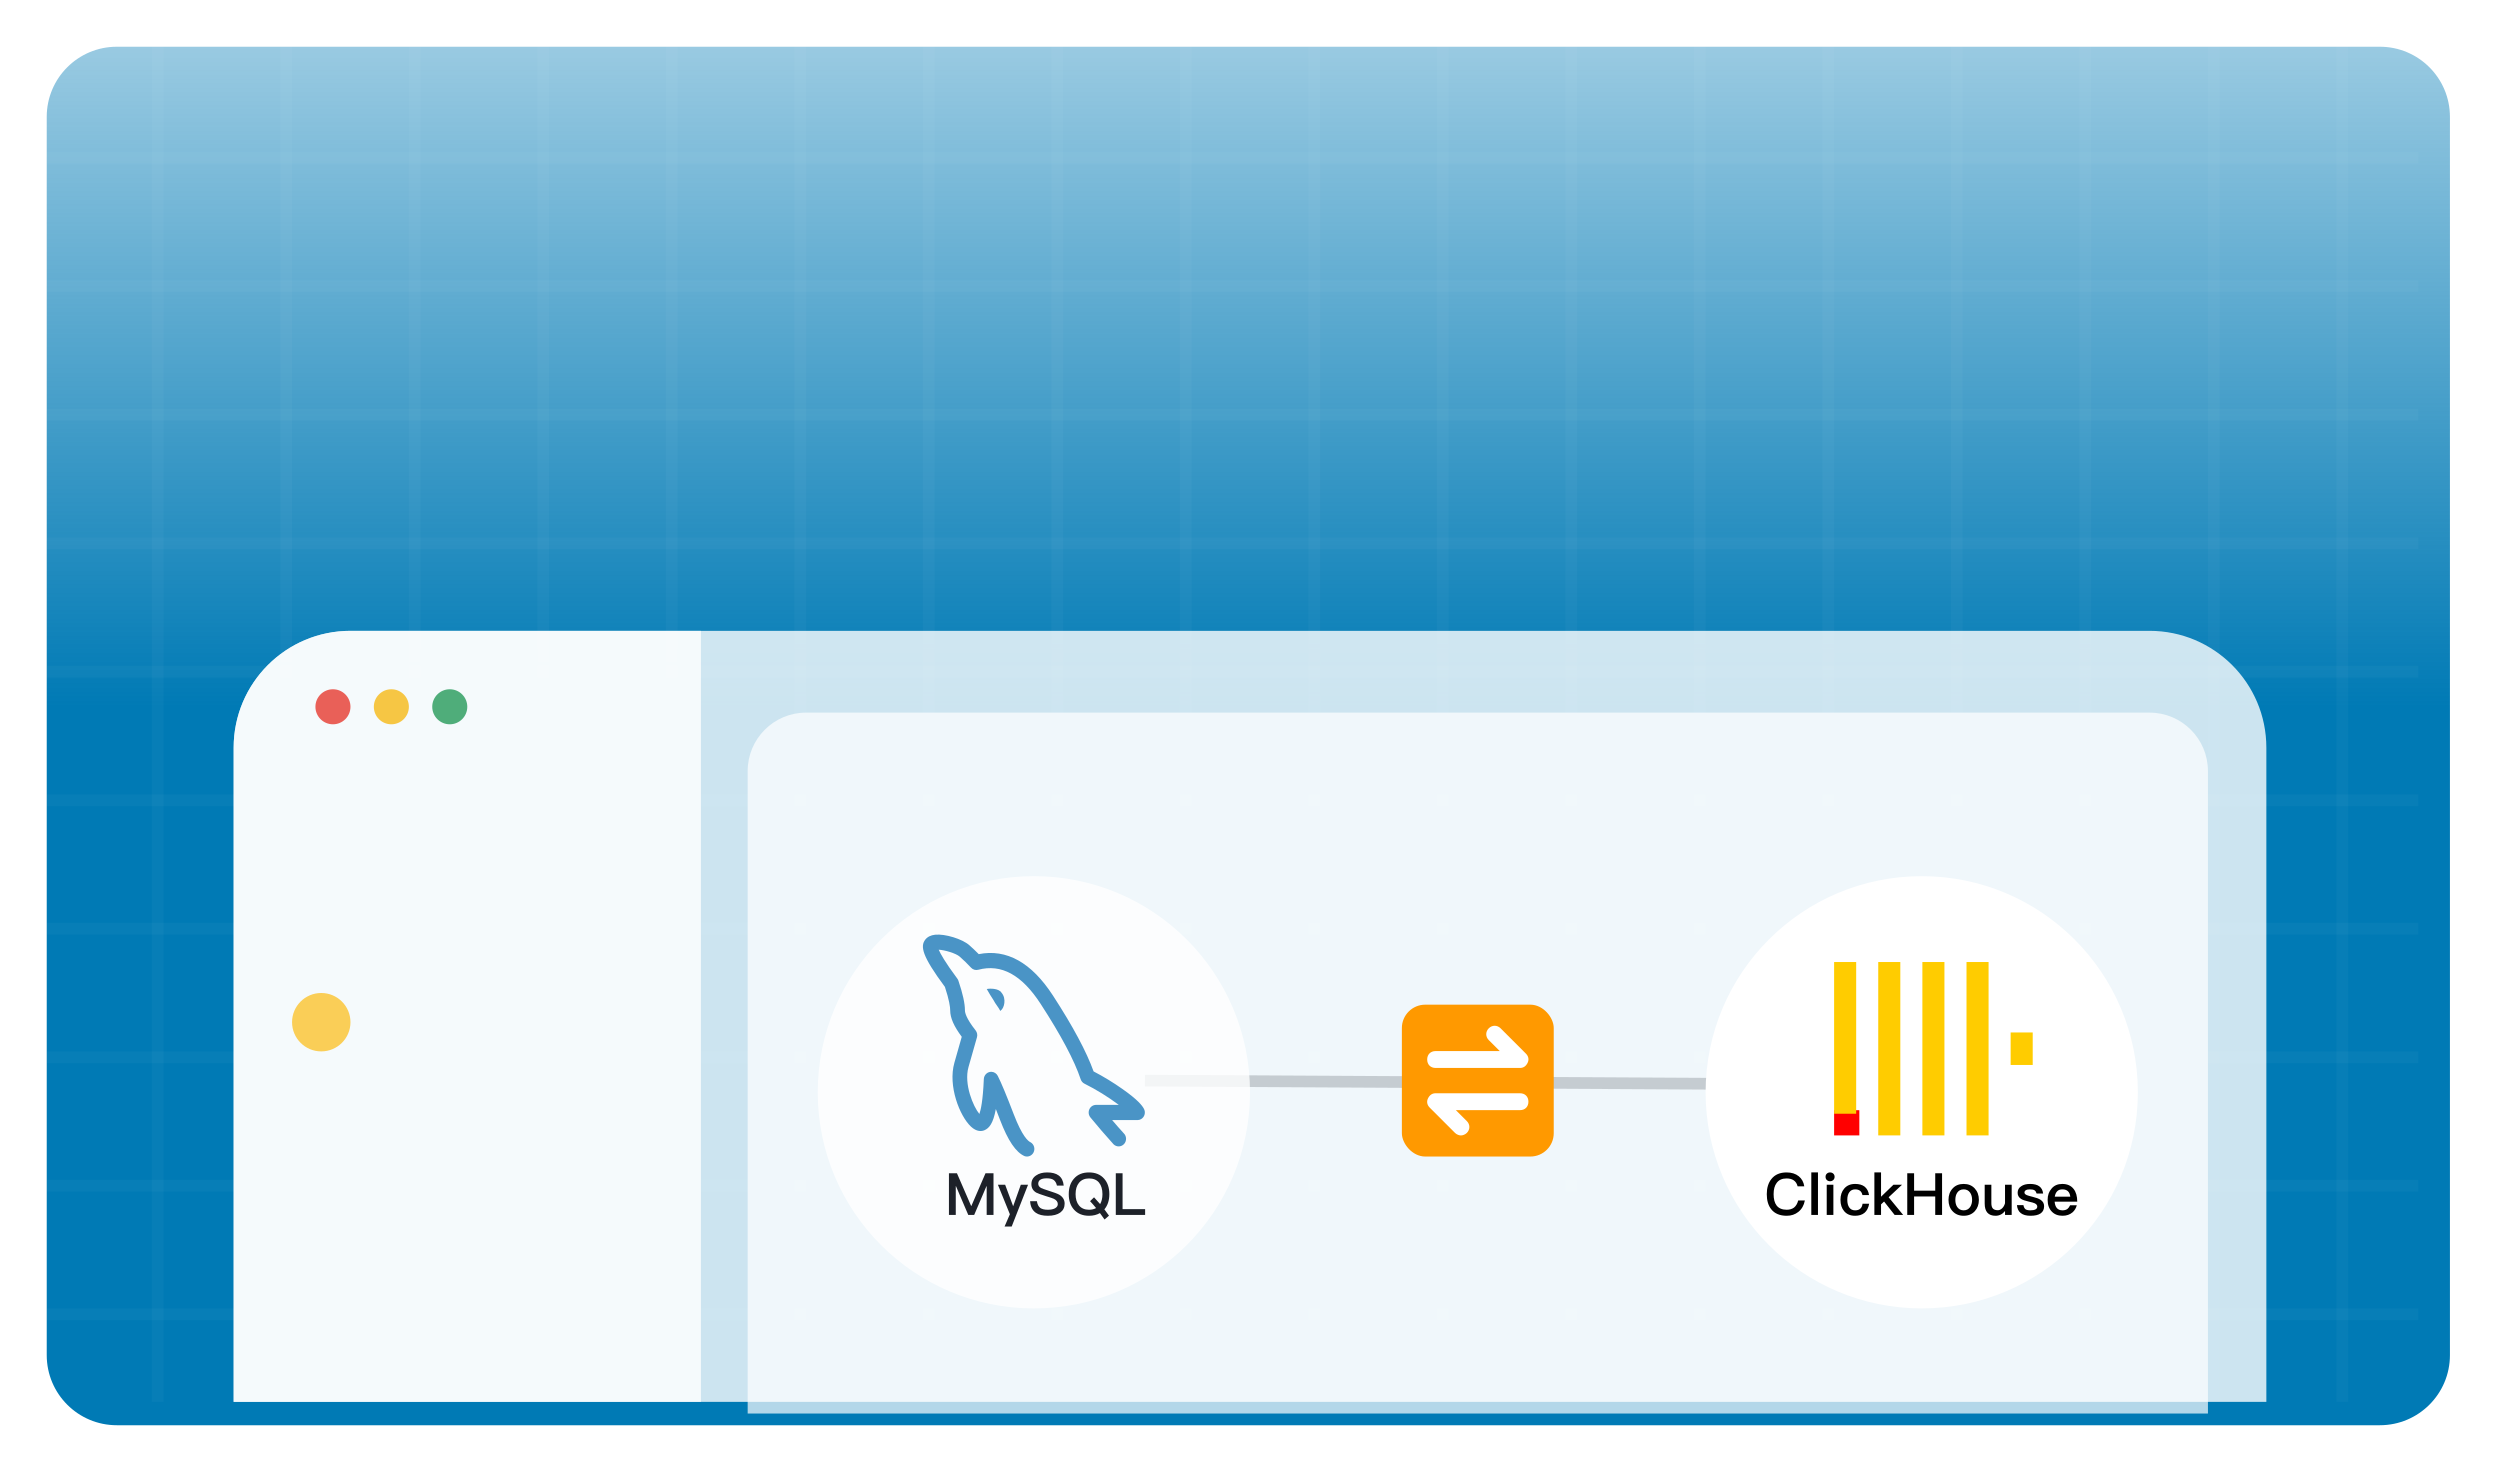 <svg width="214" height="126" viewBox="0 0 214 126" fill="none" xmlns="http://www.w3.org/2000/svg">
<g filter="url(#filter0_d_1090_2351)">
<path fill-rule="evenodd" clip-rule="evenodd" d="M4 8C4 4.686 6.686 2 10 2H203.714C207.028 2 209.714 4.686 209.714 8V114C209.714 117.314 207.028 120 203.714 120H10C6.686 120 4 117.314 4 114V8Z" fill="url(#paint0_linear_1090_2351)"/>
</g>
<rect opacity="0.15" x="13" y="3" width="1" height="117" fill="white" fill-opacity="0.2"/>
<rect opacity="0.15" x="4" y="14" width="1" height="203" transform="rotate(-90 4 14)" fill="white" fill-opacity="0.2"/>
<rect opacity="0.15" x="4" y="25" width="1" height="203" transform="rotate(-90 4 25)" fill="white" fill-opacity="0.2"/>
<rect opacity="0.15" x="4" y="36" width="1" height="203" transform="rotate(-90 4 36)" fill="white" fill-opacity="0.2"/>
<rect opacity="0.15" x="4" y="47" width="1" height="203" transform="rotate(-90 4 47)" fill="white" fill-opacity="0.2"/>
<rect opacity="0.15" x="4" y="58" width="1" height="203" transform="rotate(-90 4 58)" fill="white" fill-opacity="0.2"/>
<rect opacity="0.15" x="4" y="69" width="1" height="203" transform="rotate(-90 4 69)" fill="white" fill-opacity="0.2"/>
<rect opacity="0.15" x="4" y="80" width="1" height="203" transform="rotate(-90 4 80)" fill="white" fill-opacity="0.2"/>
<rect opacity="0.15" x="4" y="91" width="1" height="203" transform="rotate(-90 4 91)" fill="white" fill-opacity="0.2"/>
<rect opacity="0.15" x="4" y="102" width="1" height="203" transform="rotate(-90 4 102)" fill="white" fill-opacity="0.2"/>
<rect opacity="0.15" x="4" y="113" width="1" height="203" transform="rotate(-90 4 113)" fill="white" fill-opacity="0.2"/>
<rect opacity="0.15" x="24" y="3" width="1" height="117" fill="white" fill-opacity="0.2"/>
<rect opacity="0.15" x="35" y="3" width="1" height="117" fill="white" fill-opacity="0.2"/>
<rect opacity="0.15" x="46" y="3" width="1" height="117" fill="white" fill-opacity="0.2"/>
<rect opacity="0.15" x="57" y="3" width="1" height="117" fill="white" fill-opacity="0.2"/>
<rect opacity="0.15" x="68" y="3" width="1" height="117" fill="white" fill-opacity="0.2"/>
<rect opacity="0.15" x="79" y="3" width="1" height="117" fill="white" fill-opacity="0.2"/>
<rect opacity="0.15" x="90" y="3" width="1" height="117" fill="white" fill-opacity="0.2"/>
<rect opacity="0.15" x="101" y="3" width="1" height="117" fill="white" fill-opacity="0.2"/>
<rect opacity="0.15" x="112" y="3" width="1" height="117" fill="white" fill-opacity="0.2"/>
<rect opacity="0.15" x="123" y="3" width="1" height="117" fill="white" fill-opacity="0.2"/>
<rect opacity="0.15" x="134" y="3" width="1" height="117" fill="white" fill-opacity="0.2"/>
<rect opacity="0.15" x="145" y="3" width="1" height="117" fill="white" fill-opacity="0.2"/>
<rect opacity="0.15" x="156" y="3" width="1" height="117" fill="white" fill-opacity="0.2"/>
<rect opacity="0.15" x="167" y="3" width="1" height="117" fill="white" fill-opacity="0.2"/>
<rect opacity="0.15" x="178" y="3" width="1" height="117" fill="white" fill-opacity="0.2"/>
<rect opacity="0.15" x="189" y="3" width="1" height="117" fill="white" fill-opacity="0.2"/>
<rect opacity="0.15" x="200" y="3" width="1" height="117" fill="white" fill-opacity="0.2"/>
<path d="M20 64C20 58.477 24.477 54 30 54H184C189.523 54 194 58.477 194 64V120H20V64Z" fill="white" fill-opacity="0.8"/>
<path d="M64 66C64 63.239 66.239 61 69 61H184C186.761 61 189 63.239 189 66V121H64V66Z" fill="white" fill-opacity="0.7"/>
<path d="M20 64C20 58.477 24.477 54 30 54H60V120H20V64Z" fill="white" fill-opacity="0.8"/>
<circle cx="28.5" cy="60.5" r="1.5" fill="#E96058"/>
<circle cx="33.5" cy="60.5" r="1.5" fill="#F6C644"/>
<circle cx="38.5" cy="60.5" r="1.5" fill="#4FAD7A"/>
<line opacity="0.2" x1="98.003" y1="92.5" x2="148.002" y2="92.779" stroke="#1D2129"/>
<circle cx="164.5" cy="93.5" r="18.5" fill="white"/>
<path d="M157 95.032H159.159V97.191H157V95.032Z" fill="#FF0000"/>
<path fill-rule="evenodd" clip-rule="evenodd" d="M157 82.349H158.889V95.335H157V82.349ZM160.778 82.349H162.667V97.19H160.778V82.349ZM166.444 82.349H164.556V97.19H166.444V82.349ZM168.333 82.349H170.222V97.19H168.333V82.349ZM174 88.379H172.111V91.161H174V88.379Z" fill="#FFCC00"/>
<path d="M152.936 100.36C152.366 100.36 151.931 100.545 151.631 100.925C151.366 101.255 151.236 101.69 151.236 102.22C151.236 102.76 151.361 103.19 151.616 103.51C151.906 103.88 152.351 104.07 152.946 104.07C153.331 104.07 153.661 103.96 153.936 103.74C154.231 103.505 154.416 103.18 154.496 102.76H153.926C153.856 103.03 153.736 103.235 153.566 103.37C153.406 103.49 153.196 103.555 152.941 103.555C152.551 103.555 152.261 103.43 152.076 103.19C151.906 102.965 151.821 102.64 151.821 102.22C151.821 101.81 151.906 101.49 152.081 101.26C152.271 101 152.551 100.875 152.926 100.875C153.176 100.875 153.381 100.925 153.541 101.035C153.706 101.145 153.816 101.315 153.876 101.55H154.446C154.391 101.19 154.236 100.9 153.976 100.69C153.706 100.47 153.356 100.36 152.936 100.36ZM155.048 100.36V104H155.618V100.36H155.048ZM156.652 100.36C156.542 100.36 156.452 100.395 156.377 100.465C156.302 100.535 156.267 100.625 156.267 100.735C156.267 100.845 156.302 100.935 156.377 101.01C156.452 101.08 156.542 101.115 156.652 101.115C156.762 101.115 156.852 101.08 156.927 101.01C157.002 100.94 157.042 100.845 157.042 100.735C157.042 100.625 157.002 100.535 156.932 100.465C156.857 100.395 156.762 100.36 156.652 100.36ZM156.367 101.415V104H156.937V101.415H156.367ZM158.804 101.345C158.399 101.345 158.084 101.48 157.859 101.75C157.649 101.995 157.544 102.315 157.544 102.705C157.544 103.105 157.649 103.43 157.864 103.68C158.084 103.94 158.394 104.07 158.794 104.07C159.129 104.07 159.399 103.985 159.599 103.82C159.804 103.65 159.939 103.39 159.999 103.04H159.434C159.389 103.415 159.179 103.605 158.799 103.605C158.579 103.605 158.414 103.525 158.304 103.37C158.184 103.21 158.129 102.985 158.129 102.7C158.129 102.42 158.189 102.2 158.309 102.045C158.429 101.885 158.594 101.81 158.804 101.81C158.974 101.81 159.114 101.85 159.219 101.93C159.319 102.01 159.389 102.13 159.424 102.295H159.989C159.939 101.97 159.809 101.73 159.604 101.57C159.404 101.42 159.139 101.345 158.804 101.345ZM160.447 100.36V104H161.017V103.095L161.277 102.85L162.182 104H162.912L161.667 102.485L162.812 101.415H162.077L161.017 102.44V100.36H160.447ZM163.261 100.43V104H163.846V102.42H165.656V104H166.241V100.43H165.656V101.92H163.846V100.43H163.261ZM168.092 101.345C167.697 101.345 167.382 101.47 167.147 101.73C166.907 101.985 166.792 102.31 166.792 102.71C166.792 103.105 166.907 103.43 167.142 103.68C167.382 103.94 167.697 104.07 168.092 104.07C168.482 104.07 168.802 103.94 169.042 103.68C169.272 103.43 169.392 103.105 169.392 102.71C169.392 102.31 169.272 101.985 169.037 101.73C168.797 101.47 168.482 101.345 168.092 101.345ZM168.092 101.81C168.327 101.81 168.512 101.9 168.642 102.09C168.752 102.25 168.812 102.46 168.812 102.71C168.812 102.955 168.752 103.16 168.642 103.325C168.512 103.51 168.327 103.605 168.092 103.605C167.852 103.605 167.672 103.51 167.542 103.325C167.432 103.165 167.377 102.96 167.377 102.71C167.377 102.46 167.432 102.25 167.542 102.09C167.672 101.9 167.852 101.81 168.092 101.81ZM169.89 101.415V103.025C169.89 103.72 170.2 104.07 170.82 104.07C171.14 104.07 171.41 103.935 171.63 103.665V104H172.2V101.415H171.63V102.995C171.58 103.18 171.495 103.325 171.38 103.435C171.265 103.54 171.145 103.595 171.02 103.595C170.82 103.595 170.68 103.545 170.59 103.45C170.5 103.35 170.46 103.2 170.46 102.99V101.415H169.89ZM173.775 101.345C173.455 101.345 173.2 101.41 173.005 101.55C172.805 101.68 172.71 101.865 172.71 102.105C172.71 102.33 172.81 102.505 173.01 102.63C173.135 102.71 173.35 102.785 173.655 102.855C173.915 102.915 174.085 102.96 174.165 103C174.315 103.07 174.39 103.165 174.39 103.285C174.39 103.495 174.19 103.605 173.79 103.605C173.6 103.605 173.465 103.57 173.38 103.51C173.295 103.44 173.235 103.325 173.205 103.16H172.65C172.705 103.765 173.09 104.07 173.81 104.07C174.585 104.07 174.975 103.795 174.975 103.245C174.975 103.015 174.87 102.83 174.665 102.7C174.525 102.605 174.305 102.525 174.015 102.455C173.755 102.39 173.585 102.34 173.5 102.305C173.36 102.245 173.295 102.17 173.295 102.09C173.295 101.99 173.335 101.92 173.425 101.875C173.5 101.83 173.615 101.81 173.765 101.81C173.94 101.81 174.07 101.835 174.155 101.89C174.235 101.94 174.295 102.035 174.335 102.165H174.89C174.83 101.615 174.455 101.345 173.775 101.345ZM176.527 101.345C176.142 101.345 175.837 101.475 175.617 101.74C175.387 102 175.277 102.32 175.277 102.705C175.277 103.135 175.397 103.47 175.637 103.715C175.862 103.95 176.167 104.07 176.552 104.07C176.897 104.07 177.182 103.97 177.412 103.775C177.592 103.615 177.712 103.41 177.772 103.17H177.202C177.132 103.315 177.057 103.42 176.972 103.485C176.862 103.565 176.722 103.605 176.547 103.605C176.342 103.605 176.182 103.54 176.072 103.415C175.962 103.29 175.897 103.105 175.877 102.865H177.812C177.812 102.4 177.707 102.035 177.502 101.775C177.277 101.485 176.952 101.345 176.527 101.345ZM176.542 101.81C176.942 101.81 177.167 102.015 177.217 102.435H175.887C175.922 102.23 175.992 102.075 176.097 101.97C176.207 101.86 176.352 101.81 176.542 101.81Z" fill="black"/>
<circle opacity="0.8" cx="88.5" cy="93.5" r="18.5" fill="white"/>
<path d="M81.229 100.43V104H81.814V101.54H81.834L82.884 104H83.389L84.439 101.54H84.459V104H85.044V100.43H84.359L83.149 103.23H83.129L81.914 100.43H81.229ZM85.421 101.415L86.446 103.94L85.991 104.99H86.601L88.001 101.415H87.381L86.726 103.255L86.041 101.415H85.421ZM89.638 100.36C89.253 100.36 88.938 100.445 88.688 100.62C88.418 100.8 88.288 101.05 88.288 101.365C88.288 101.68 88.423 101.92 88.698 102.085C88.803 102.145 89.078 102.245 89.518 102.385C89.913 102.505 90.143 102.585 90.213 102.62C90.433 102.73 90.548 102.88 90.548 103.07C90.548 103.22 90.468 103.335 90.318 103.425C90.168 103.51 89.958 103.555 89.698 103.555C89.403 103.555 89.188 103.5 89.048 103.4C88.893 103.285 88.798 103.09 88.758 102.82H88.178C88.203 103.275 88.368 103.605 88.668 103.815C88.913 103.985 89.258 104.07 89.698 104.07C90.153 104.07 90.508 103.975 90.758 103.795C91.008 103.61 91.133 103.355 91.133 103.035C91.133 102.705 90.978 102.45 90.668 102.265C90.528 102.185 90.218 102.065 89.733 101.915C89.403 101.81 89.198 101.735 89.123 101.695C88.953 101.605 88.873 101.48 88.873 101.33C88.873 101.16 88.943 101.035 89.093 100.96C89.213 100.895 89.383 100.865 89.608 100.865C89.868 100.865 90.068 100.91 90.198 101.01C90.328 101.105 90.423 101.265 90.473 101.485H91.053C91.018 101.095 90.873 100.805 90.623 100.62C90.388 100.445 90.058 100.36 89.638 100.36ZM93.22 100.36C92.67 100.36 92.24 100.535 91.93 100.895C91.63 101.235 91.485 101.675 91.485 102.22C91.485 102.76 91.63 103.2 91.93 103.54C92.24 103.89 92.67 104.07 93.22 104.07C93.58 104.07 93.895 103.99 94.155 103.84C94.285 104.01 94.415 104.195 94.55 104.39L94.93 104.06C94.8 103.87 94.665 103.69 94.535 103.52C94.815 103.19 94.96 102.755 94.96 102.22C94.96 101.67 94.81 101.225 94.51 100.89C94.195 100.535 93.765 100.36 93.22 100.36ZM93.22 100.875C93.59 100.875 93.875 100.99 94.075 101.23C94.27 101.47 94.37 101.8 94.37 102.22C94.37 102.565 94.3 102.85 94.17 103.07C94 102.87 93.825 102.675 93.65 102.49L93.31 102.82C93.475 102.995 93.645 103.19 93.825 103.41C93.655 103.505 93.455 103.555 93.22 103.555C92.85 103.555 92.56 103.43 92.36 103.185C92.165 102.945 92.07 102.625 92.07 102.22C92.07 101.81 92.165 101.49 92.36 101.25C92.565 101 92.85 100.875 93.22 100.875ZM95.512 100.43V104H98.022V103.5H96.092V100.43H95.512Z" fill="#1D2129"/>
<circle cx="27.5" cy="87.5" r="2.5" fill="#FACE57"/>
<g clip-path="url(#clip0_1090_2351)">
<rect x="121.733" y="86.867" width="10.4" height="10.4" fill="white"/>
<path d="M131.556 86H121.444C120.65 86 120 86.65 120 87.444V97.556C120 98.35 120.65 99 121.444 99H131.556C132.35 99 133 98.35 133 97.556V87.444C133 86.65 132.35 86 131.556 86ZM122.889 89.972H128.378L127.439 89.033C127.15 88.744 127.15 88.311 127.439 88.022C127.728 87.733 128.161 87.733 128.45 88.022L130.617 90.189C130.833 90.406 130.906 90.694 130.761 90.983C130.617 91.272 130.4 91.417 130.111 91.417H122.889C122.456 91.417 122.167 91.128 122.167 90.694C122.167 90.261 122.456 89.972 122.889 89.972ZM130.111 95.028H124.622L125.561 95.967C125.85 96.256 125.85 96.689 125.561 96.978C125.417 97.122 125.2 97.194 125.056 97.194C124.911 97.194 124.694 97.122 124.55 96.978L122.383 94.811C122.167 94.594 122.094 94.306 122.239 94.017C122.383 93.728 122.6 93.583 122.889 93.583H130.111C130.544 93.583 130.833 93.872 130.833 94.306C130.833 94.739 130.544 95.028 130.111 95.028Z" fill="#FF9900"/>
</g>
<path fill-rule="evenodd" clip-rule="evenodd" d="M82.972 80.908C82.372 80.376 80.901 79.924 80.052 80.011C79.671 80.051 79.382 80.198 79.198 80.439C78.769 81.008 78.914 81.823 80.884 84.478C81.257 85.609 81.337 86.201 81.337 86.498C81.337 87.126 81.653 87.847 82.326 88.749L81.694 90.974C81.13 92.964 82.154 95.533 83.106 96.431C83.615 96.91 84.043 96.84 84.255 96.753C84.68 96.581 85.021 96.153 85.244 94.933C85.263 94.984 85.283 95.035 85.303 95.086C85.398 95.33 85.499 95.587 85.602 95.86C86.285 97.644 86.951 98.629 87.701 98.964C87.998 99.07 88.323 98.936 88.469 98.652C88.632 98.334 88.513 97.939 88.204 97.772C88.017 97.689 87.506 97.288 86.777 95.383C86.162 93.775 85.714 92.697 85.407 92.092C85.303 91.889 85.099 91.757 84.877 91.747C84.527 91.732 84.232 92.01 84.215 92.368C84.139 94.216 83.956 95.018 83.835 95.355C83.314 94.736 82.491 92.795 82.904 91.339L83.628 88.794C83.687 88.588 83.642 88.365 83.511 88.2C82.688 87.16 82.599 86.664 82.599 86.498C82.599 85.898 82.417 85.064 82.041 83.952C82.02 83.887 81.988 83.825 81.948 83.772C80.886 82.347 80.498 81.632 80.353 81.294C80.858 81.32 81.823 81.598 82.152 81.888C82.489 82.185 82.811 82.499 83.119 82.83C83.276 83.002 83.511 83.072 83.734 83.013C85.712 82.487 87.464 83.441 89.084 85.94C90.817 88.609 91.97 90.777 92.507 92.387C92.562 92.553 92.678 92.689 92.831 92.763C93.86 93.278 94.841 93.885 95.768 94.577H93.817C93.669 94.579 93.525 94.634 93.412 94.731C93.147 94.965 93.113 95.374 93.338 95.65C93.966 96.414 94.608 97.163 95.27 97.895C95.287 97.918 95.306 97.939 95.327 97.958C95.584 98.204 95.984 98.187 96.222 97.924C96.459 97.661 96.445 97.248 96.188 97.004C95.851 96.634 95.522 96.261 95.2 95.879H97.369C97.477 95.879 97.583 95.852 97.677 95.796C97.982 95.62 98.09 95.224 97.918 94.91C97.766 94.63 97.405 94.148 96.082 93.219C95.291 92.661 94.466 92.158 93.611 91.713C93.007 90.028 91.839 87.847 90.134 85.221C88.297 82.393 86.164 81.201 83.78 81.674C83.519 81.409 83.25 81.152 82.972 80.908ZM85.721 84.964C85.483 84.593 84.713 84.604 84.467 84.661C84.648 84.988 84.841 85.304 85.046 85.614C85.128 85.779 85.232 85.927 85.337 86.076C85.441 86.225 85.546 86.373 85.627 86.538L85.668 86.498C85.954 86.297 86.179 85.493 85.721 84.964Z" fill="#4A94C6"/>
<defs>
<filter id="filter0_d_1090_2351" x="0" y="0" width="213.714" height="126" filterUnits="userSpaceOnUse" color-interpolation-filters="sRGB">
<feFlood flood-opacity="0" result="BackgroundImageFix"/>
<feColorMatrix in="SourceAlpha" type="matrix" values="0 0 0 0 0 0 0 0 0 0 0 0 0 0 0 0 0 0 127 0" result="hardAlpha"/>
<feOffset dy="2"/>
<feGaussianBlur stdDeviation="2"/>
<feColorMatrix type="matrix" values="0 0 0 0 0 0 0 0 0 0 0 0 0 0 0 0 0 0 0.024 0"/>
<feBlend mode="normal" in2="BackgroundImageFix" result="effect1_dropShadow_1090_2351"/>
<feBlend mode="normal" in="SourceGraphic" in2="effect1_dropShadow_1090_2351" result="shape"/>
</filter>
<linearGradient id="paint0_linear_1090_2351" x1="106.857" y1="2" x2="106.857" y2="120" gradientUnits="userSpaceOnUse">
<stop stop-color="#007AB5" stop-opacity="0.4"/>
<stop offset="0.479" stop-color="#007AB5"/>
</linearGradient>
<clipPath id="clip0_1090_2351">
<rect x="120" y="86" width="13" height="13" rx="2" fill="white"/>
</clipPath>
</defs>
</svg>
